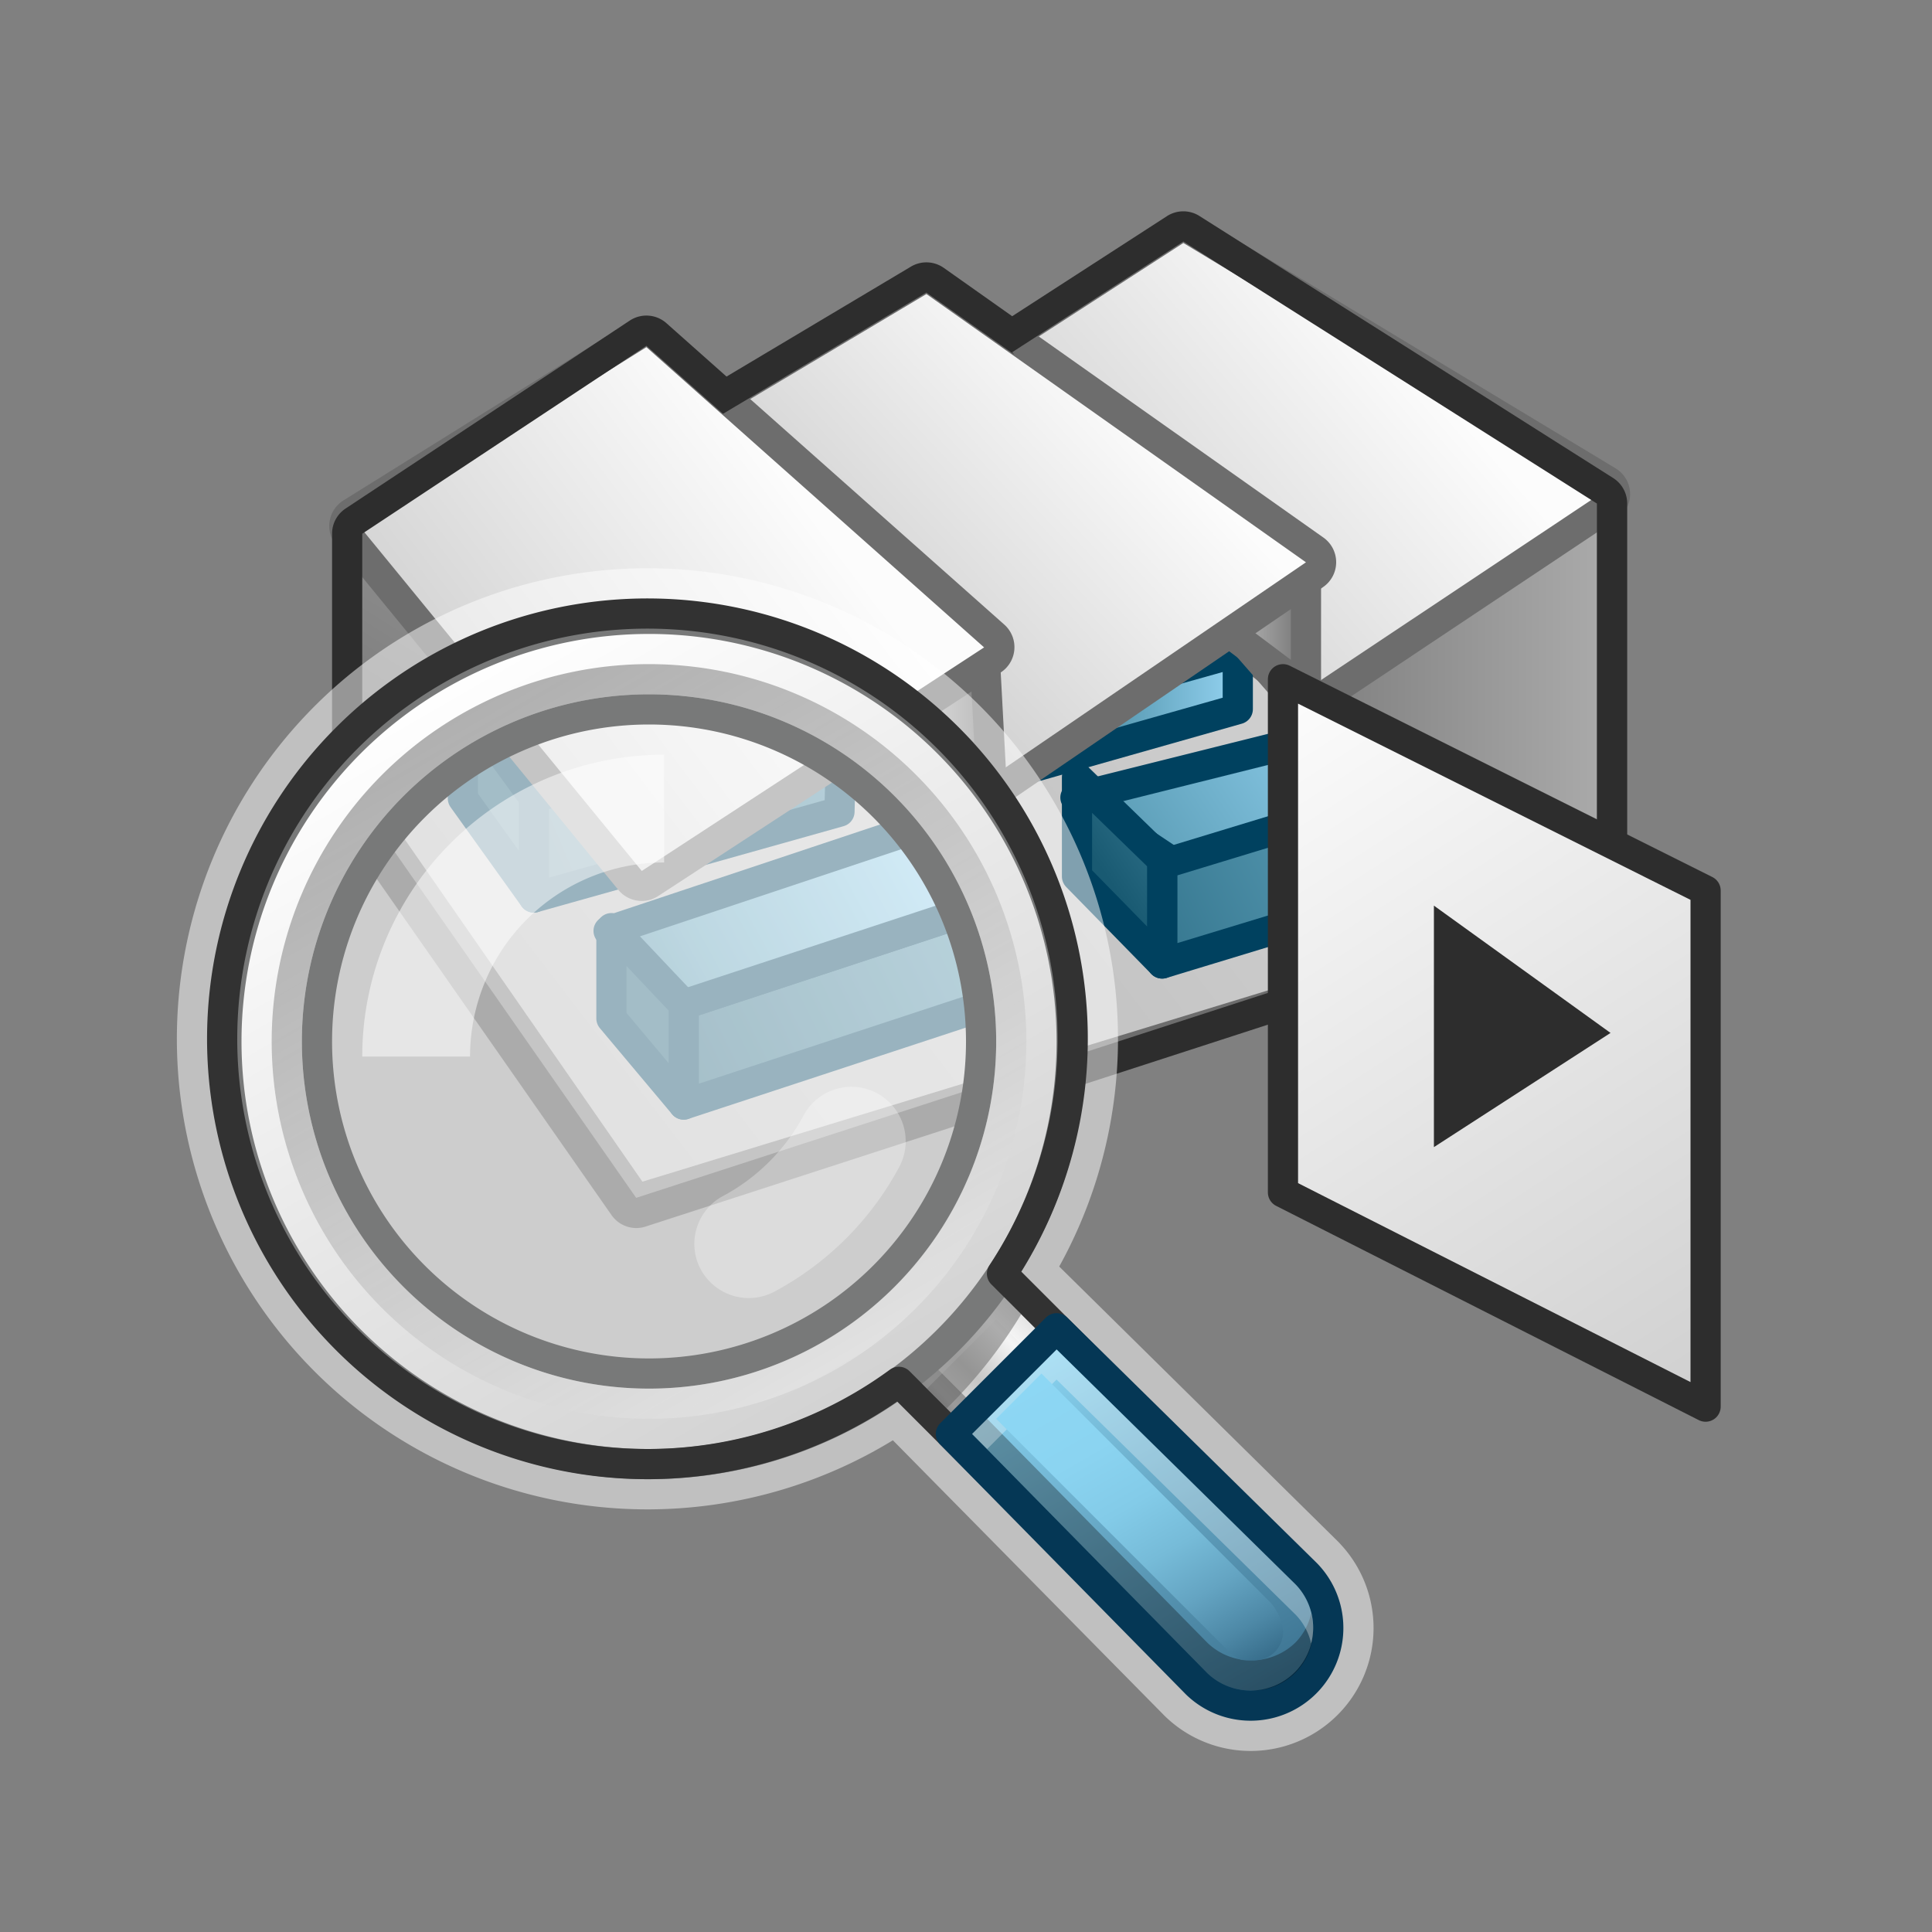<svg xmlns="http://www.w3.org/2000/svg" xmlns:xlink="http://www.w3.org/1999/xlink" width="64" height="64" viewBox="0 0 64 64">
  <rect x="0" y="0" width="64" height="64" fill="#808080" stroke="none"/>
  <defs>
    <linearGradient id="a" x1="41.958" y1="23.18" x2="71.404" y2="23.18" gradientUnits="userSpaceOnUse">
      <stop offset="0" stop-color="#787878"/>
      <stop offset="1" stop-color="#fcfcfc"/>
    </linearGradient>
    <linearGradient id="b" x1="27.673" y1="4.253" x2="12.711" y2="28.12" gradientUnits="userSpaceOnUse">
      <stop offset="0" stop-color="#c9c9c9"/>
      <stop offset="1" stop-color="#737373"/>
    </linearGradient>
    <linearGradient id="c" x1="78.986" y1="-7.667" x2="17.703" y2="39.377" gradientUnits="userSpaceOnUse">
      <stop offset="0" stop-color="#fcfcfc"/>
      <stop offset="1" stop-color="#b3b3b3"/>
    </linearGradient>
    <linearGradient id="d" x1="30.327" y1="33.901" x2="45.238" y2="24.091" gradientUnits="userSpaceOnUse">
      <stop offset="0.1" stop-color="#195a72"/>
      <stop offset="0.5" stop-color="#5a9cb5"/>
      <stop offset="1" stop-color="#93d2f0"/>
    </linearGradient>
    <linearGradient id="e" x1="29.616" y1="35.383" x2="60.849" y2="20.309" xlink:href="#d"/>
    <linearGradient id="f" x1="35.223" y1="30.118" x2="49.963" y2="19.94" xlink:href="#d"/>
    <linearGradient id="g" x1="17.892" y1="38.156" x2="53.172" y2="20.779" xlink:href="#d"/>
    <linearGradient id="h" x1="15.52" y1="36.482" x2="31.554" y2="27.664" xlink:href="#d"/>
    <linearGradient id="i" x1="21.04" y1="34.15" x2="32.057" y2="21.223" xlink:href="#d"/>
    <linearGradient id="j" x1="33.245" y1="23.41" x2="41.003" y2="23.41" xlink:href="#d"/>
    <linearGradient id="k" x1="31.136" y1="24.33" x2="33.245" y2="24.33" xlink:href="#b"/>
    <linearGradient id="l" x1="31.06" y1="22.021" x2="41.003" y2="22.021" xlink:href="#d"/>
    <linearGradient id="m" x1="15.192" y1="29.887" x2="47.95" y2="15.857" xlink:href="#d"/>
    <linearGradient id="n" x1="10.734" y1="24.271" x2="23.37" y2="24.271" xlink:href="#d"/>
    <linearGradient id="o" x1="17.348" y1="25.75" x2="3.253" y2="37.818" xlink:href="#d"/>
    <linearGradient id="p" x1="46.364" y1="11.39" x2="30.146" y2="25.276" xlink:href="#c"/>
    <linearGradient id="q" x1="40.349" y1="20.743" x2="43.262" y2="20.743" xlink:href="#b"/>
    <linearGradient id="r" x1="37.084" y1="12.967" x2="22.842" y2="26.169" xlink:href="#c"/>
    <linearGradient id="s" x1="29.923" y1="23.598" x2="32.835" y2="23.598" xlink:href="#b"/>
    <linearGradient id="t" x1="26.374" y1="16.314" x2="7.618" y2="30.542" xlink:href="#c"/>
    <linearGradient id="u" x1="41.195" y1="21.603" x2="62.594" y2="54.833" gradientUnits="userSpaceOnUse">
      <stop offset="0" stop-color="#fff"/>
      <stop offset="1" stop-color="#bfbfbf"/>
    </linearGradient>
    <linearGradient id="v" x1="30.948" y1="47.552" x2="35.082" y2="43.418" gradientUnits="userSpaceOnUse">
      <stop offset="0.04" stop-color="#a39f9f"/>
      <stop offset="0.2" stop-color="#ddd"/>
      <stop offset="0.4" stop-color="#c6c6c5"/>
      <stop offset="0.68" stop-color="#f5f5f5"/>
      <stop offset="0.996" stop-color="#bebebe"/>
    </linearGradient>
    <linearGradient id="w" x1="14.499" y1="22.374" x2="28.501" y2="46.626" gradientUnits="userSpaceOnUse">
      <stop offset="0" stop-color="#fff"/>
      <stop offset="1" stop-color="#d2d2d2"/>
    </linearGradient>
    <linearGradient id="x" x1="15.249" y1="23.673" x2="27.751" y2="45.327" gradientUnits="userSpaceOnUse">
      <stop offset="0"/>
      <stop offset="1" stop-color="#fff"/>
    </linearGradient>
    <linearGradient id="y" x1="34.306" y1="44.401" x2="41.51" y2="56.878" gradientUnits="userSpaceOnUse">
      <stop offset="0" stop-color="#8dd7f4"/>
      <stop offset="1" stop-color="#386e8c"/>
    </linearGradient>
    <linearGradient id="z" x1="34.83" y1="45.309" x2="40.772" y2="55.6" gradientUnits="userSpaceOnUse">
      <stop offset="0" stop-color="#8dd7f4"/>
      <stop offset="0.256" stop-color="#8bd4f1"/>
      <stop offset="0.442" stop-color="#83cbe8"/>
      <stop offset="0.606" stop-color="#76bbd8"/>
      <stop offset="0.757" stop-color="#64a4c2"/>
      <stop offset="0.898" stop-color="#4d88a6"/>
      <stop offset="1" stop-color="#386e8c"/>
    </linearGradient>
  </defs>
  <title>24587_DELSIM_AP_AppIcon_r21x</title>
  <g>
    <polygon points="52.904 15.68 52.904 30.68 37.13 18.344 52.904 15.68" fill="url(#a)"/>
    <polygon points="11.906 17.43 11.904 26.515 22.41 24.621 11.906 17.43" fill="url(#b)"/>
    <polygon points="21.078 39.729 52.193 30.215 38.662 19.543 11.904 26.515 21.078 39.729" stroke="#6d6d6d" stroke-linecap="round" stroke-linejoin="round" fill="url(#c)"/>
    <g>
      <polygon points="35.625 26.419 38.939 28.628 47.775 26.419 44.462 24.21 35.625 26.419" stroke="#00415f" stroke-linecap="round" stroke-linejoin="round" fill="url(#d)"/>
      <polygon points="47.73 25.819 47.73 29.108 38.498 31.917 38.498 28.628 47.73 25.819" stroke="#00415f" stroke-linecap="round" stroke-linejoin="round" fill="url(#e)"/>
      <polygon points="35.677 25.744 35.677 29.033 38.498 31.917 38.498 28.485 35.677 25.744" stroke="#00415f" stroke-linecap="round" stroke-linejoin="round" fill="url(#f)"/>
    </g>
    <g>
      <polygon points="33.416 29.732 22.648 33.276 22.648 36.59 33.416 33.047 33.416 29.732" stroke="#00415f" stroke-linecap="round" stroke-linejoin="round" fill="url(#g)"/>
      <polygon points="30.102 27.523 20.16 30.837 22.648 33.276 33.416 29.732 30.102 27.523" stroke="#00415f" stroke-linecap="round" stroke-linejoin="round" fill="url(#h)"/>
      <polygon points="22.648 36.59 22.648 33.276 20.254 30.746 20.254 33.737 22.648 36.59" stroke="#00415f" stroke-linecap="round" stroke-linejoin="round" fill="url(#i)"/>
    </g>
    <g>
      <polygon points="33.323 25.67 41.003 23.491 41.003 21.149 33.245 23.328 33.323 25.67" stroke="#00415f" stroke-linecap="round" stroke-linejoin="round" fill="url(#j)"/>
      <polygon points="31.749 22.99 33.245 24.685 33.245 25.67 31.136 23.202 31.749 22.99" stroke="#6d6d6d" stroke-linecap="round" stroke-linejoin="round" fill="url(#k)"/>
      <polygon points="39.506 20.262 41.003 21.602 33.245 23.779 31.06 21.311 39.506 20.262" stroke="#00415f" stroke-linecap="round" stroke-linejoin="round" fill="url(#l)"/>
    </g>
    <g>
      <polygon points="27.893 23.574 27.809 26.887 17.684 29.732 17.684 26.417 27.893 23.574" stroke="#00415f" stroke-linecap="round" stroke-linejoin="round" fill="url(#m)"/>
      <polygon points="15.257 23.203 17.684 26.417 27.893 23.574 26.461 22.126 16.955 22.76 15.257 23.203" stroke="#00415f" stroke-linecap="round" stroke-linejoin="round" fill="url(#n)"/>
      <polygon points="17.684 29.732 15.334 26.45 15.334 23.203 17.684 26.417 17.684 29.732" stroke="#00415f" stroke-linecap="round" stroke-linejoin="round" fill="url(#o)"/>
    </g>
    <g>
      <path d="M43.262,23.359a.5.5,0,0,1-.377-.171L33.15,12.047a.5.5,0,0,1,.106-.749L38.927,7.63a.5.5,0,0,1,.529-.008l13.8,8.321a.5.5,0,0,1,.019.844l-9.738,6.488A.5.5,0,0,1,43.262,23.359Z" fill="url(#p)"/>
      <path d="M39.2,8.05,53,16.371l-9.738,6.488L33.527,11.718,39.2,8.05m0-1a1,1,0,0,0-.543.16l-5.671,3.668a1,1,0,0,0-.21,1.5l9.735,11.141a1,1,0,0,0,1.307.175L53.554,17.2a1,1,0,0,0-.038-1.688l-13.8-8.322A1.008,1.008,0,0,0,39.2,7.05Z" fill="#6d6d6d"/>
    </g>
    <polygon points="43.262 18.627 43.262 22.859 40.349 20.672 43.262 18.627" stroke="#6d6d6d" stroke-linecap="round" stroke-linejoin="round" fill="url(#q)"/>
    <g>
      <path d="M32.835,26.249a.5.5,0,0,1-.4-.2L23.542,14.06a.5.5,0,0,1,.146-.728l6.745-4.02a.5.5,0,0,1,.544.021L43.55,18.219a.5.5,0,0,1-.006.821L33.117,26.162A.5.5,0,0,1,32.835,26.249Z" fill="url(#r)"/>
      <path d="M30.689,9.741l12.573,8.886L32.835,25.749,23.943,13.762l6.746-4.021m0-1a1.006,1.006,0,0,0-.512.141L23.431,12.9a1,1,0,0,0-.291,1.454l8.892,11.988a1,1,0,0,0,1.367.23l10.427-7.122a1,1,0,0,0,.013-1.643L31.266,8.925a1,1,0,0,0-.578-.184Z" fill="#6d6d6d"/>
    </g>
    <polygon points="32.605 21.446 32.835 25.749 29.923 23.209 32.605 21.446" stroke="#6d6d6d" stroke-linecap="round" stroke-linejoin="round" fill="url(#s)"/>
    <g>
      <path d="M21.259,29.352a.5.5,0,0,1-.387-.184L11.52,17.747a.5.5,0,0,1-.107-.4.506.506,0,0,1,.229-.343l9.506-5.925a.5.5,0,0,1,.6.05l11.192,9.942a.508.508,0,0,1,.167.411.5.5,0,0,1-.226.382L21.532,29.271A.505.505,0,0,1,21.259,29.352Z" fill="url(#t)"/>
      <path d="M21.413,11.5,32.6,21.446,21.259,28.852,11.906,17.43,21.413,11.5m0-1a1,1,0,0,0-.529.151l-9.507,5.926a1,1,0,0,0-.244,1.482l9.352,11.422a1,1,0,0,0,1.32.2l11.346-7.405a1,1,0,0,0,.118-1.585L22.077,10.756a1,1,0,0,0-.664-.252Z" fill="#6d6d6d"/>
    </g>
    <path d="M39.2,8,52.9,16.68V29.626l-1,.054-30.826,10L12,26.68v-9l9.413-6.226,2.537,2.254,6.738-4.017L33.6,11.747l-.07-.079L39.2,8m0-1a1,1,0,0,0-.543.16L33.53,10.475l-2.264-1.6a1,1,0,0,0-1.09-.043l-6.109,3.642-1.99-1.768a1,1,0,0,0-1.216-.086l-9.413,6.226A1,1,0,0,0,11,17.68v9a1,1,0,0,0,.18.572l9.078,13a1,1,0,0,0,1.129.379l30.7-9.96.87-.046a1,1,0,0,0,.946-1V16.68a1,1,0,0,0-.465-.845L39.733,7.155A1,1,0,0,0,39.2,7Z" fill="#2d2d2d"/>
  </g>
  <g>
    <polygon points="42.5 39.5 56.5 46.597 56.5 29.5 42.5 22.5 42.5 39.5" stroke="#2d2d2d" stroke-linecap="round" stroke-linejoin="round" fill="url(#u)"/>
    <polygon points="47.5 30 47.5 38 53.351 34.217 47.5 30" fill="#2d2d2d"/>
  </g>
  <g>
    <path d="M43.273,52.136,33.192,42.192a14.088,14.088,0,1,0-3.417,3.583l9.861,10a2.572,2.572,0,0,0,3.637-3.637Z" fill="#fff" stroke="#fff" stroke-linejoin="round" stroke-width="3" opacity="0.5"/>
    <g>
      <path d="M33,49l-3.5-3.5L33,42l3.5,3.5Z" fill="url(#v)"/>
      <polygon points="33 47.293 30.707 45 30.207 45.5 33 48.293 35.793 45.5 35.293 45 33 47.293" opacity="0.3"/>
      <polygon points="33 43.707 35.293 46 35.793 45.5 33 42.707 30.207 45.5 30.707 46 33 43.707" fill="#fff" opacity="0.3"/>
      <path d="M33.828,43.535,33,42.707,30.207,45.5l1.154,1.154A15.949,15.949,0,0,0,33.828,43.535Z" fill="#646565" opacity="0.5"/>
    </g>
    <g>
      <circle cx="21.5" cy="34.5" r="12.5" fill="#fff" opacity="0.2"/>
      <path d="M21.5,20.5a14,14,0,1,0,14,14A14,14,0,0,0,21.5,20.5Zm0,25a11,11,0,1,1,11-11A11,11,0,0,1,21.5,45.5Z" stroke="#787979" stroke-linejoin="round" fill="url(#w)"/>
      <path d="M28.681,36.065h0a1.8,1.8,0,0,0-2.066.894,6.5,6.5,0,0,1-2.656,2.656,1.8,1.8,0,0,0-.894,2.066h0a1.806,1.806,0,0,0,2.6,1.1,10.108,10.108,0,0,0,4.123-4.123A1.806,1.806,0,0,0,28.681,36.065Z" fill="#fff" opacity="0.3"/>
      <path d="M12,35h3.571A6.43,6.43,0,0,1,22,28.571V25A10,10,0,0,0,12,35Z" fill="#fff" opacity="0.5"/>
      <path d="M21.5,22A12.5,12.5,0,1,0,34,34.5,12.5,12.5,0,0,0,21.5,22Zm0,24A11.5,11.5,0,1,1,33,34.5,11.513,11.513,0,0,1,21.5,46Z" opacity="0.3" fill="url(#x)"/>
    </g>
    <path d="M36.5,45.5l-3.308-3.308a14.088,14.088,0,1,0-3.417,3.583L33,49Z" fill="none" stroke="#323232" stroke-linejoin="round"/>
    <g>
      <path d="M43.273,52.136,35,44l-3.5,3.5,8.136,8.273a2.572,2.572,0,0,0,3.637-3.637Z" fill="url(#y)"/>
      <path d="M43.273,52.136,35,44l-3.5,3.5,8.136,8.273a2.572,2.572,0,0,0,3.637-3.637Z" fill="none" stroke="#053755" stroke-linejoin="round"/>
      <path d="M42.914,54.411A2.085,2.085,0,0,1,41.451,55h0a2.064,2.064,0,0,1-1.454-.581L32.7,47l-.5.5,7.789,7.919A2.064,2.064,0,0,0,41.447,56h0A2.012,2.012,0,0,0,43.5,53.948a2.161,2.161,0,0,0-.066-.5A2.018,2.018,0,0,1,42.914,54.411Z" opacity="0.3"/>
      <path d="M35,45.7l7.918,7.787a2.016,2.016,0,0,1,.516.957,2.171,2.171,0,0,0,.066-.5,2.072,2.072,0,0,0-.582-1.46L35,44.7l-2.8,2.8.5.5Z" fill="#fff" opacity="0.3"/>
      <path d="M42,53l-2-2-5.5-5.5L33,47l7.5,7.5c.544.544.57.5,1,.5a.943.943,0,0,0,1-1A1.634,1.634,0,0,0,42,53Z" fill="url(#z)"/>
    </g>
  </g>
</svg>
